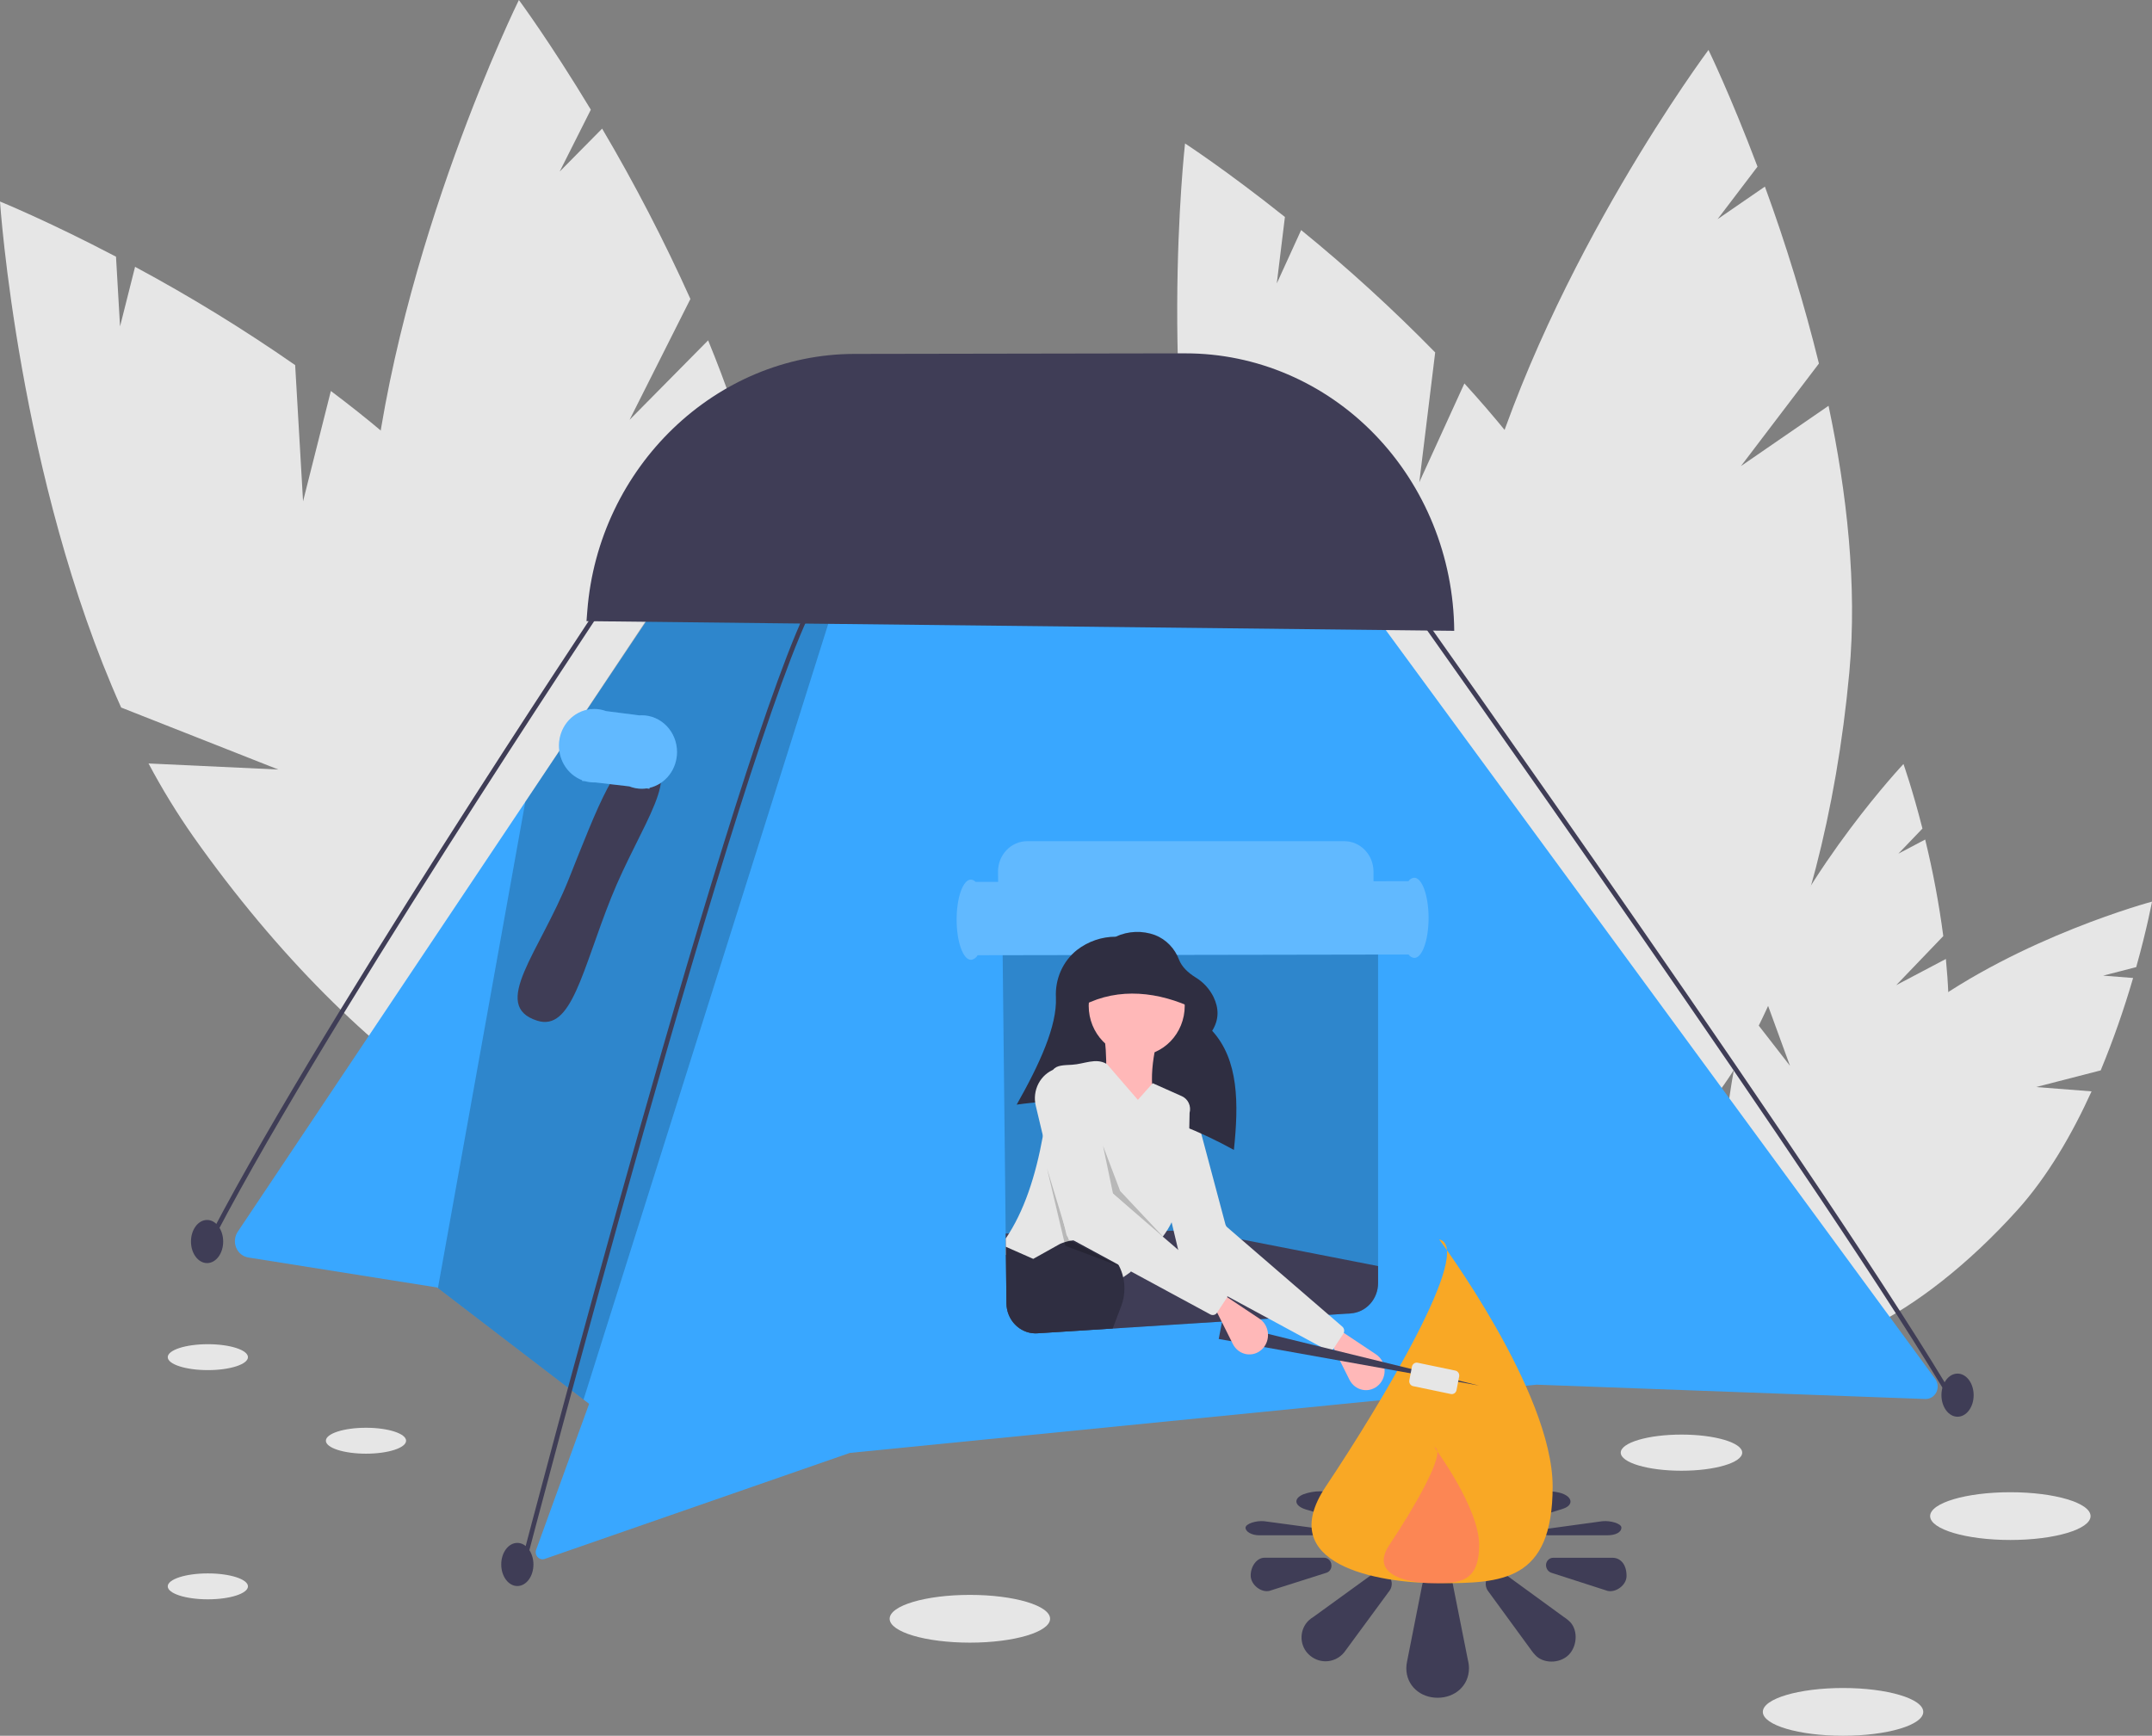 <svg width="688" height="555" viewBox="0 0 688 555" fill="none" xmlns="http://www.w3.org/2000/svg">
<rect x="0" y="0" width="688" height="555" fill="#808080" stroke="none"/>
<g clip-path="url(#clip0_1021_1435)">
<path d="M606.228 314.998L621.273 299.314C619.902 288.916 617.97 278.607 615.485 268.437L606.91 272.959L614.613 264.928C611.421 252.384 608.544 244.287 608.544 244.287C608.544 244.287 578.223 276.46 562.552 314.188L572.262 340.785L558.977 323.687C557.462 328.152 556.218 332.71 555.252 337.337C545.664 384.02 552.524 425.127 570.575 429.152C588.626 433.177 611.031 398.596 620.62 351.913C623.592 337.44 623.56 321.599 622.102 306.626L606.228 314.998Z" fill="#E6E6E6"/>
<path d="M650.937 347.575L671.598 342.252C675.582 332.613 679.042 322.747 681.961 312.702L672.377 311.955L682.955 309.23C686.446 296.771 688 288.291 688 288.291C688 288.291 646.083 299.503 613.95 323.36L609.068 351.357L606.177 329.566C602.666 332.571 599.339 335.804 596.217 339.245C564.849 374.043 550.329 412.927 563.784 426.094C577.24 439.262 613.576 421.726 644.944 386.927C654.668 376.139 662.499 362.56 668.679 348.958L650.937 347.575Z" fill="#E6E6E6"/>
<path d="M453.754 154.192L458.83 112.685C445.263 98.816 430.956 85.755 415.978 73.565L408.192 90.628L410.79 69.377C392.125 54.495 378.861 45.871 378.861 45.871C378.861 45.871 369.257 130.362 387.672 205.521L431.633 233.536L392.861 223.999C395.546 232.484 398.741 240.785 402.426 248.852C439.843 330.059 495.629 383.158 527.029 367.452C558.429 351.746 553.552 273.182 516.136 191.975C504.537 166.8 486.935 143.195 468.169 122.603L453.754 154.192Z" fill="#E6E6E6"/>
<path d="M556.581 149.032L581.517 116.234C576.784 97.055 571.016 78.169 564.242 59.666L549.111 70.08L561.878 53.287C553.283 30.495 546.206 15.969 546.206 15.969C546.206 15.969 496.069 83.124 474.546 157.382L498.281 205.04L469.822 175.994C467.911 184.704 466.528 193.53 465.681 202.421C457.424 292.089 478.837 367.59 513.509 371.056C548.18 374.522 582.981 304.641 591.238 214.973C593.798 187.175 590.44 157.488 584.591 129.753L556.581 149.032Z" fill="#E6E6E6"/>
<path d="M96.888 160.292L94.365 116.742C77.885 105.272 60.796 94.78 43.182 85.316L38.379 104.371L37.088 82.073C15.195 70.596 0 64.439 0 64.439C0 64.439 5.881 152.945 38.732 226.231L88.986 246.054L47.487 244.114C51.817 252.265 56.635 260.124 61.911 267.645C115.356 343.289 182.393 386.424 211.642 363.99C240.891 341.555 221.276 262.047 167.831 186.403C151.263 162.953 128.837 142.324 105.778 125.016L96.888 160.292Z" fill="#E6E6E6"/>
<path d="M201.279 134.235L220.725 95.596C212.307 76.901 202.884 58.716 192.5 41.128L178.935 54.853L188.892 35.07C175.845 13.454 165.891 0 165.891 0C165.891 0 127.018 78.932 118.783 159.361L151.968 203.396L117.406 179.385C117.068 188.694 117.293 198.017 118.079 207.297C126.304 300.836 162.291 373.865 198.459 370.413C234.627 366.961 257.28 288.334 249.056 194.796C246.507 165.798 237.543 136.061 226.39 108.826L201.279 134.235Z" fill="#E6E6E6"/>
<path d="M310.071 525.227C324.234 525.227 335.715 521.809 335.715 517.593C335.715 513.377 324.234 509.959 310.071 509.959C295.908 509.959 284.427 513.377 284.427 517.593C284.427 521.809 295.908 525.227 310.071 525.227Z" fill="#E6E6E6"/>
<path d="M589.226 555.001C603.389 555.001 614.871 551.583 614.871 547.367C614.871 543.15 603.389 539.732 589.226 539.732C575.063 539.732 563.582 543.15 563.582 547.367C563.582 551.583 575.063 555.001 589.226 555.001Z" fill="#E6E6E6"/>
<path d="M642.714 492.401C656.877 492.401 668.358 488.983 668.358 484.767C668.358 480.551 656.877 477.133 642.714 477.133C628.551 477.133 617.069 480.551 617.069 484.767C617.069 488.983 628.551 492.401 642.714 492.401Z" fill="#E6E6E6"/>
<path d="M537.572 470.261C548.295 470.261 556.988 467.674 556.988 464.481C556.988 461.289 548.295 458.701 537.572 458.701C526.848 458.701 518.155 461.289 518.155 464.481C518.155 467.674 526.848 470.261 537.572 470.261Z" fill="#E6E6E6"/>
<path d="M117.007 464.808C124.088 464.808 129.829 462.953 129.829 460.664C129.829 458.375 124.088 456.52 117.007 456.52C109.925 456.52 104.185 458.375 104.185 460.664C104.185 462.953 109.925 464.808 117.007 464.808Z" fill="#E6E6E6"/>
<path d="M66.45 511.376C73.531 511.376 79.272 509.521 79.272 507.232C79.272 504.943 73.531 503.088 66.45 503.088C59.369 503.088 53.628 504.943 53.628 507.232C53.628 509.521 59.369 511.376 66.45 511.376Z" fill="#E6E6E6"/>
<path d="M66.45 438.089C73.531 438.089 79.272 436.234 79.272 433.945C79.272 431.656 73.531 429.801 66.45 429.801C59.369 429.801 53.628 431.656 53.628 433.945C53.628 436.234 59.369 438.089 66.45 438.089Z" fill="#E6E6E6"/>
<path d="M615.51 447.325L491.274 442.744L425.757 449.256L313.823 460.379L271.701 464.562L174.15 498.458C173.759 498.594 173.338 498.611 172.937 498.509C172.536 498.406 172.172 498.186 171.886 497.876C171.6 497.566 171.404 497.178 171.321 496.757C171.238 496.335 171.271 495.898 171.417 495.496L171.425 495.488L188.343 448.867L186.562 447.5L140.007 411.857L139.758 411.666L79.391 402.077C78.541 401.941 77.739 401.582 77.059 401.034C76.379 400.485 75.845 399.765 75.506 398.942C75.167 398.118 75.035 397.218 75.123 396.327C75.21 395.436 75.514 394.583 76.006 393.848L167.944 256.388L216.258 184.169L221.497 176.329L422.474 173.436L618.697 440.897C619.139 441.499 619.407 442.22 619.471 442.975C619.535 443.73 619.392 444.489 619.058 445.163C618.724 445.836 618.213 446.397 617.585 446.78C616.957 447.163 616.237 447.352 615.51 447.325Z" fill="#39A7FF"/>
<path opacity="0.2" d="M268.576 187.483L186.561 447.5L140.011 411.856L167.947 256.389L216.12 183.996L216.257 184.165L268.576 187.483Z" fill="black"/>
<path d="M195.366 287.091C186.06 310.401 182.766 329.871 171.727 326.355C156.615 321.542 172.482 304.516 181.788 281.207C191.094 257.897 197.67 240.016 205.428 241.943C219.89 245.535 204.672 263.782 195.366 287.091Z" fill="#3F3D56"/>
<path d="M216.451 240.433C216.449 238.891 216.155 237.364 215.586 235.939C215.017 234.515 214.185 233.221 213.136 232.132C212.088 231.043 210.843 230.18 209.475 229.592C208.106 229.004 206.639 228.703 205.159 228.705C204.904 228.705 204.653 228.718 204.403 228.736L193.763 227.368C192.543 226.915 191.256 226.684 189.96 226.688C189.602 226.688 189.248 226.708 188.899 226.743L188.489 226.69L188.478 226.794C185.981 227.143 183.668 228.354 181.909 230.232C180.149 232.111 179.044 234.55 178.77 237.159C178.496 239.768 179.068 242.398 180.396 244.629C181.724 246.859 183.73 248.563 186.096 249.466L186.073 249.678L187.12 249.8C188.059 250.055 189.025 250.184 189.996 250.182C190.103 250.182 190.21 250.176 190.317 250.173L201.193 251.442C202.472 251.946 203.828 252.203 205.195 252.199C205.705 252.198 206.214 252.16 206.719 252.087L207.646 252.195L207.652 251.912C210.152 251.326 212.386 249.869 213.986 247.783C215.585 245.696 216.455 243.104 216.451 240.433Z" fill="#39A7FF"/>
<path opacity="0.2" d="M216.451 240.433C216.449 238.891 216.155 237.364 215.586 235.939C215.017 234.515 214.185 233.221 213.136 232.132C212.088 231.043 210.843 230.18 209.475 229.592C208.106 229.004 206.639 228.703 205.159 228.705C204.904 228.705 204.653 228.718 204.403 228.736L193.763 227.368C192.543 226.915 191.256 226.684 189.96 226.688C189.602 226.688 189.248 226.708 188.899 226.743L188.489 226.69L188.478 226.794C185.981 227.143 183.668 228.354 181.909 230.232C180.149 232.111 179.044 234.55 178.77 237.159C178.496 239.768 179.068 242.398 180.396 244.629C181.724 246.859 183.73 248.563 186.096 249.466L186.073 249.678L187.12 249.8C188.059 250.055 189.025 250.184 189.996 250.182C190.103 250.182 190.21 250.176 190.317 250.173L201.193 251.442C202.472 251.946 203.828 252.203 205.195 252.199C205.705 252.198 206.214 252.16 206.719 252.087L207.646 252.195L207.652 251.912C210.152 251.326 212.386 249.869 213.986 247.783C215.585 245.696 216.455 243.104 216.451 240.433Z" fill="white"/>
<path d="M65.879 400.907L64.577 400.195C97.933 333.955 192.274 192.424 193.223 191.002L194.431 191.877C193.482 193.298 99.192 334.751 65.879 400.907Z" fill="#3F3D56"/>
<path d="M168.051 500.178L166.633 499.776C167.32 497.144 235.642 236.025 259.363 191.977L260.646 192.726C237.013 236.611 168.739 497.548 168.051 500.178Z" fill="#3F3D56"/>
<path d="M624.48 449.553C588.056 387.035 450.504 193.415 449.118 191.466L450.3 190.555C451.686 192.504 589.278 386.181 625.736 448.758L624.48 449.553Z" fill="#3F3D56"/>
<path d="M165.405 507.127C168.247 507.122 170.547 504.032 170.541 500.224C170.535 496.415 168.226 493.332 165.383 493.337C162.541 493.342 160.241 496.433 160.247 500.241C160.253 504.049 162.562 507.132 165.405 507.127Z" fill="#3F3D56"/>
<path d="M66.213 403.869C69.056 403.865 71.356 400.774 71.35 396.966C71.344 393.158 69.035 390.074 66.192 390.079C63.349 390.084 61.05 393.175 61.056 396.983C61.061 400.791 63.371 403.874 66.213 403.869Z" fill="#3F3D56"/>
<path d="M625.843 452.994C628.686 452.99 630.985 449.899 630.98 446.091C630.974 442.283 628.665 439.199 625.822 439.204C622.979 439.209 620.68 442.3 620.685 446.108C620.691 449.916 623.001 452.999 625.843 452.994Z" fill="#3F3D56"/>
<path d="M187.507 198.607L464.92 201.704C464.727 178.098 455.589 155.526 439.495 138.909C423.402 122.291 401.658 112.973 379 112.984L273.129 113.162C228.846 113.236 191.349 149.318 187.765 195.307L187.507 198.607Z" fill="#3F3D56"/>
<path opacity="0.2" d="M431.252 294.154H329.862C328.628 294.153 327.405 294.407 326.266 294.903C325.127 295.398 324.093 296.124 323.225 297.039C322.357 297.953 321.673 299.039 321.211 300.232C320.749 301.424 320.519 302.701 320.535 303.987L320.623 311.713L321.524 394.421L321.539 396.016L321.568 398.65L321.597 401.223L321.766 416.728C321.794 419.251 322.761 421.664 324.465 423.457C326.168 425.251 328.474 426.284 330.895 426.339C331.144 426.339 331.401 426.331 331.657 426.316L355.734 424.789L390.566 422.575L402.86 421.797L405.601 421.621L424.76 420.407H424.768L431.816 419.957C434.187 419.804 436.413 418.715 438.041 416.912C439.669 415.11 440.577 412.729 440.579 410.254V303.873C440.577 301.296 439.593 298.826 437.845 297.004C436.096 295.182 433.725 294.157 431.252 294.154Z" fill="black"/>
<path d="M452.131 280.645C451.764 280.675 451.409 280.79 451.09 280.981C450.771 281.171 450.496 281.433 450.285 281.747L439.114 281.766V278.679C439.111 276.103 438.128 273.632 436.379 271.81C434.63 269.988 432.26 268.964 429.787 268.961H328.397C327.162 268.96 325.94 269.214 324.8 269.709C323.661 270.204 322.628 270.93 321.76 271.845C320.892 272.76 320.207 273.845 319.745 275.038C319.284 276.231 319.054 277.508 319.069 278.794L319.106 281.967L311.901 281.979C311.506 281.541 310.964 281.279 310.388 281.249C307.862 281.253 305.824 286.999 305.835 294.083C305.846 301.167 307.902 306.906 310.427 306.902C310.867 306.852 311.289 306.692 311.658 306.436C312.026 306.181 312.33 305.836 312.543 305.432L450.322 305.201C450.533 305.515 450.809 305.776 451.128 305.965C451.448 306.155 451.804 306.268 452.171 306.298C454.696 306.293 456.734 300.547 456.723 293.464C456.712 286.38 454.656 280.641 452.131 280.645Z" fill="#39A7FF"/>
<path opacity="0.2" d="M452.131 280.645C451.765 280.675 451.409 280.79 451.09 280.981C450.771 281.171 450.496 281.433 450.286 281.747L439.114 281.766V278.679C439.111 276.103 438.128 273.632 436.379 271.81C434.631 269.988 432.26 268.964 429.787 268.961H328.397C327.162 268.96 325.94 269.214 324.8 269.709C323.661 270.204 322.628 270.93 321.76 271.845C320.892 272.76 320.207 273.845 319.746 275.038C319.284 276.231 319.054 277.508 319.069 278.794L319.106 281.967L311.901 281.979C311.506 281.541 310.964 281.279 310.388 281.249C307.862 281.253 305.824 286.999 305.835 294.083C305.846 301.167 307.902 306.906 310.427 306.902C310.867 306.852 311.289 306.692 311.658 306.436C312.026 306.181 312.33 305.836 312.544 305.432L450.322 305.201C450.533 305.515 450.809 305.776 451.128 305.965C451.448 306.155 451.804 306.268 452.171 306.298C454.696 306.293 456.734 300.547 456.723 293.464C456.712 286.38 454.656 280.641 452.131 280.645Z" fill="white"/>
<path d="M440.781 442.824C440.11 443.478 439.302 443.962 438.422 444.237C437.541 444.512 436.612 444.571 435.706 444.41C434.8 444.248 433.942 443.871 433.199 443.307C432.456 442.743 431.849 442.007 431.424 441.158L425.912 430.13L428.105 425.18L439.922 433.06C440.687 433.57 441.33 434.255 441.801 435.063C442.273 435.871 442.561 436.781 442.644 437.723C442.727 438.665 442.602 439.614 442.279 440.498C441.956 441.382 441.444 442.178 440.781 442.824Z" fill="#FFB8B8"/>
<path d="M464.592 507.161C464.461 505.887 463.878 504.71 462.958 503.86C462.038 503.01 460.846 502.549 459.616 502.567C458.496 502.559 457.406 502.943 456.521 503.659C455.635 504.374 455.006 505.378 454.735 506.51L449.853 531.21C449.692 531.932 449.608 532.67 449.604 533.412C449.604 538.982 454.077 542.852 459.616 542.852C465.155 542.852 469.632 538.982 469.632 533.412C469.629 532.519 469.512 531.631 469.286 530.771L464.592 507.161Z" fill="#3F3D56"/>
<path d="M501.518 518.208C501.022 517.755 500.488 517.348 499.922 516.993L481.273 503.413C479.457 502.225 477.518 502.259 476.11 503.693C475.495 504.302 475.105 505.117 475.007 505.995C474.909 506.873 475.109 507.759 475.573 508.5L489.655 527.783C489.976 528.25 490.335 528.689 490.728 529.093C493.169 531.936 498.581 532.092 501.556 529.093C504.49 526.044 504.455 520.612 501.518 518.208Z" fill="#3F3D56"/>
<path d="M515.533 498.092H496.645C496.04 498.068 495.45 498.294 495.003 498.721C494.557 499.148 494.291 499.742 494.263 500.372C494.253 500.954 494.431 501.522 494.767 501.986C495.104 502.45 495.58 502.783 496.119 502.932L513.937 508.675C516.526 509.304 520.012 506.9 520.012 503.899C520.012 500.081 517.974 498.092 515.533 498.092Z" fill="#3F3D56"/>
<path d="M425.657 500.361C425.637 500.037 425.556 499.72 425.417 499.429C425.278 499.138 425.085 498.879 424.849 498.666C424.613 498.454 424.339 498.293 424.042 498.192C423.746 498.092 423.433 498.054 423.122 498.081H404.234C401.855 498.081 399.849 500.758 399.849 503.759C399.849 506.761 403.234 509.304 405.83 508.675L423.916 502.932C424.459 502.801 424.936 502.466 425.257 501.992C425.578 501.518 425.72 500.938 425.657 500.361Z" fill="#3F3D56"/>
<path d="M438.62 503.436L419.965 516.957C419.386 517.296 418.846 517.704 418.356 518.172C416.985 519.501 416.176 521.344 416.108 523.294C416.04 525.244 416.719 527.143 417.994 528.572C418.111 528.702 418.231 528.827 418.356 528.949C419.819 530.389 421.756 531.191 423.769 531.191C425.782 531.191 427.718 530.389 429.182 528.949C429.58 528.551 429.94 528.113 430.254 527.641L444.347 508.466C444.819 507.736 445.024 506.854 444.926 505.979C444.827 505.104 444.432 504.296 443.81 503.699C443.115 503.023 442.212 502.625 441.262 502.577C440.311 502.529 439.376 502.833 438.62 503.436Z" fill="#3F3D56"/>
<path d="M467.637 477.011C467.854 476.68 467.974 476.29 467.983 475.889C467.983 473.522 463.507 471.877 457.968 471.877C452.429 471.877 447.955 473.522 447.955 475.889C447.963 476.218 448.049 476.539 448.205 476.825L453.086 487.322C453.645 488.312 455.662 489.005 457.968 488.998C460.567 488.998 462.726 488.141 462.943 487.045L467.637 477.011Z" fill="#3F3D56"/>
<path d="M499.908 477.724C496.933 476.45 491.52 476.516 489.079 477.724C488.71 477.884 488.352 478.07 488.006 478.281L473.925 486.476C472.967 487.125 473.193 487.984 474.461 488.519C476.128 489.121 477.934 489.162 479.625 488.638L498.274 482.867C498.814 482.724 499.347 482.551 499.87 482.35C502.807 481.329 502.842 479.02 499.908 477.724Z" fill="#3F3D56"/>
<path d="M518.364 488.432C518.364 487.156 514.877 486.135 512.288 486.402L494.47 488.843C493.406 488.998 492.614 489.36 492.614 489.931C492.614 490.502 493.776 490.9 494.996 490.9H513.884C516.325 490.9 518.364 490.054 518.364 488.432Z" fill="#3F3D56"/>
<path d="M422.268 488.843L404.182 486.402C401.585 486.135 398.2 487.216 398.2 488.491C398.2 489.767 400.207 490.905 402.586 490.905H421.474C422.788 490.905 424.009 490.529 424.009 489.936C424.009 489.342 423.445 488.999 422.268 488.843Z" fill="#3F3D56"/>
<path d="M442.162 488.518C443.482 487.975 443.637 487.154 442.698 486.492L428.606 478.343C428.263 478.128 427.905 477.942 427.533 477.787C424.028 476.516 420.213 476.516 416.708 477.787C416.583 477.838 416.462 477.892 416.346 477.947C413.69 479.212 413.852 481.19 416.708 482.367C417.232 482.577 417.77 482.749 418.317 482.883L436.972 488.629C438.671 489.155 440.485 489.116 442.162 488.518Z" fill="#3F3D56"/>
<path d="M496.384 475.312C496.384 505.667 480.147 506.229 460.117 506.229C440.088 506.229 407.203 500.224 423.851 475.312C441.409 449.038 471.53 398.955 460.117 396.303C460.117 396.303 496.384 444.957 496.384 475.312Z" fill="#F9A825"/>
<path opacity="0.5" d="M472.89 493.991C472.89 506.007 466.463 506.229 458.535 506.229C450.606 506.229 437.59 503.852 444.179 493.991C451.129 483.591 463.052 463.767 458.535 462.717C458.535 462.717 472.89 481.976 472.89 493.991Z" fill="#FF6584"/>
<path d="M440.58 404.825V410.253C440.577 412.728 439.669 415.109 438.041 416.911C436.413 418.714 434.188 419.802 431.817 419.956L331.658 426.315C330.396 426.395 329.133 426.208 327.943 425.764C326.753 425.32 325.663 424.628 324.738 423.731C323.813 422.835 323.072 421.751 322.561 420.547C322.051 419.343 321.78 418.043 321.766 416.726L321.524 394.419L382.111 393.396L440.58 404.825Z" fill="#3F3D56"/>
<path d="M424.247 431.711L379.061 407.258C378.853 407.145 378.67 406.988 378.524 406.795C378.379 406.603 378.274 406.381 378.218 406.143L368.416 364.982C367.847 362.594 368.154 360.07 369.277 357.905C370.4 355.741 372.258 354.09 374.487 353.277L376.848 352.416C377.375 352.224 377.933 352.147 378.49 352.189C379.046 352.231 379.588 352.392 380.082 352.661C380.576 352.93 381.012 353.302 381.363 353.754C381.714 354.206 381.972 354.728 382.121 355.287L391.782 391.526C391.873 391.865 392.061 392.167 392.321 392.392L429.137 424.176C429.455 424.45 429.662 424.838 429.72 425.263C429.777 425.689 429.68 426.122 429.447 426.476L426.375 431.154C426.147 431.502 425.804 431.75 425.412 431.853C425.02 431.955 424.606 431.905 424.247 431.711Z" fill="#E6E6E6"/>
<path d="M394.479 367.675C372.564 355.653 349.623 349.616 325.034 353.204C332.446 340.115 337.951 328.014 337.583 318.956C337.425 316.045 337.954 313.138 339.125 310.489C340.295 307.841 342.071 305.532 344.297 303.765C347.879 300.998 352.22 299.505 356.679 299.507C360.66 297.658 365.171 297.471 369.281 298.985C371.025 299.67 372.612 300.73 373.936 302.096C375.26 303.463 376.293 305.105 376.967 306.916C377.808 309.038 379.618 310.897 382.243 312.534C384.674 314 386.656 316.157 387.955 318.752C389.684 322.338 389.803 325.948 387.537 329.592C396.023 338.881 396.047 352.839 394.479 367.675Z" fill="#2F2E41"/>
<path d="M363.412 337.589C371.89 337.589 378.763 330.428 378.763 321.594C378.763 312.761 371.89 305.6 363.412 305.6C354.933 305.6 348.061 312.761 348.061 321.594C348.061 330.428 354.933 337.589 363.412 337.589Z" fill="#FFB8B8"/>
<path d="M370.722 356.25L352.812 358.154C353.773 347.243 354.152 337.175 352.812 329.592H370.722C367.321 341.666 367.619 350.272 370.722 356.25Z" fill="#FFB8B8"/>
<path d="M380.316 355.838C380.301 357.51 380.267 359.164 380.213 360.8C379.839 372.511 378.425 383.053 374.571 390.817C373.789 392.425 372.854 393.946 371.78 395.36C371.772 395.374 371.762 395.387 371.751 395.398C371.677 395.505 371.596 395.607 371.509 395.703C370.721 396.723 369.845 397.666 368.893 398.52L361.559 406.536L361.222 406.902L359.082 408.391L348.063 416.04L321.598 401.223L321.568 398.65L321.539 396.016C327.423 387.329 331.093 376.03 333.423 363.167C334.061 359.647 334.603 356.006 335.065 352.265C335.38 349.677 335.658 347.036 335.9 344.356C335.937 343.533 336.205 342.74 336.669 342.074C336.669 342.073 336.669 342.072 336.67 342.071C336.67 342.07 336.671 342.069 336.671 342.068C336.672 342.067 336.673 342.067 336.674 342.066C336.675 342.066 336.676 342.066 336.677 342.066C337.805 340.57 340.047 340.6 342.758 340.447C346.561 340.234 350.305 338.18 353.668 340.119C353.751 340.159 353.832 340.205 353.909 340.257L363.779 351.677L368.314 346.585L368.527 346.349L377.868 350.517C378.824 350.947 379.598 351.722 380.048 352.7C380.497 353.678 380.593 354.793 380.316 355.838Z" fill="#E6E6E6"/>
<path d="M359.485 411.972C359.486 413.919 359.133 415.848 358.445 417.659L355.734 424.789L331.658 426.316C331.401 426.331 331.145 426.339 330.896 426.339C328.474 426.284 326.169 425.251 324.465 423.457C322.762 421.664 321.794 419.251 321.766 416.728L321.598 401.223L321.568 398.65L330.331 402.521L338.875 397.742C339.34 397.534 339.817 397.356 340.303 397.207C340.936 396.998 341.583 396.838 342.238 396.726H342.245C342.56 396.673 342.875 396.627 343.19 396.596C346.811 396.218 350.439 397.243 353.382 399.474C355.102 400.772 356.529 402.445 357.566 404.376C357.645 404.508 357.716 404.646 357.778 404.788C358.361 405.925 358.799 407.136 359.082 408.391C359.349 409.564 359.484 410.766 359.485 411.972Z" fill="#2F2E41"/>
<path opacity="0.2" d="M352.63 366.342L355.832 381.652L375.291 399.093L358.113 380.814L352.63 366.342Z" fill="black"/>
<path opacity="0.2" d="M334.721 373.576L340.568 398.33L357.747 404.804L341.665 396.426L334.721 373.576Z" fill="black"/>
<path d="M381.87 322.547C370.556 317.124 357.764 315.577 346.416 321.405L347.878 307.695L372.732 303.506L381.87 322.547Z" fill="#2F2E41"/>
<path d="M472.818 443.019L389.623 428.128L390.643 422.891L472.818 443.019Z" fill="#3F3D56"/>
<path d="M403.501 431.398C402.829 432.052 402.022 432.536 401.142 432.811C400.261 433.086 399.332 433.145 398.426 432.984C397.519 432.823 396.662 432.445 395.919 431.881C395.176 431.317 394.569 430.581 394.144 429.732L388.632 418.705L390.825 413.754L402.642 421.634C403.406 422.144 404.049 422.829 404.521 423.637C404.993 424.445 405.281 425.355 405.364 426.297C405.447 427.239 405.322 428.188 404.999 429.072C404.676 429.956 404.164 430.752 403.501 431.398Z" fill="#FFB8B8"/>
<path d="M386.966 420.287L341.78 395.834C341.571 395.721 341.388 395.564 341.243 395.372C341.098 395.179 340.993 394.957 340.937 394.72L331.135 353.558C330.566 351.17 330.873 348.646 331.996 346.482C333.119 344.317 334.976 342.666 337.206 341.853L339.567 340.992C340.093 340.8 340.652 340.723 341.208 340.765C341.765 340.807 342.307 340.968 342.801 341.237C343.295 341.506 343.731 341.878 344.082 342.33C344.433 342.782 344.691 343.304 344.84 343.864L354.501 380.102C354.592 380.441 354.779 380.744 355.04 380.968L391.856 412.752C392.173 413.026 392.381 413.414 392.439 413.84C392.496 414.265 392.398 414.698 392.166 415.052L389.093 419.731C388.865 420.078 388.523 420.327 388.131 420.429C387.739 420.532 387.324 420.481 386.966 420.287Z" fill="#E6E6E6"/>
<path d="M463.851 445.73C464.25 445.811 464.664 445.725 465.003 445.489C465.341 445.254 465.577 444.889 465.658 444.473L466.492 440.126C466.572 439.71 466.489 439.278 466.263 438.925C466.037 438.571 465.686 438.326 465.287 438.243L453.211 435.728C452.811 435.645 452.397 435.732 452.058 435.967C451.719 436.202 451.484 436.568 451.403 436.984L450.57 441.331C450.53 441.537 450.53 441.749 450.569 441.955C450.608 442.162 450.686 442.358 450.798 442.533C450.91 442.707 451.054 442.858 451.221 442.975C451.389 443.092 451.577 443.173 451.775 443.214L463.851 445.73Z" fill="#E6E6E6"/>
</g>
<defs>
<clipPath id="clip0_1021_1435">
<rect width="688" height="555" fill="white"/>
</clipPath>
</defs>
</svg>
